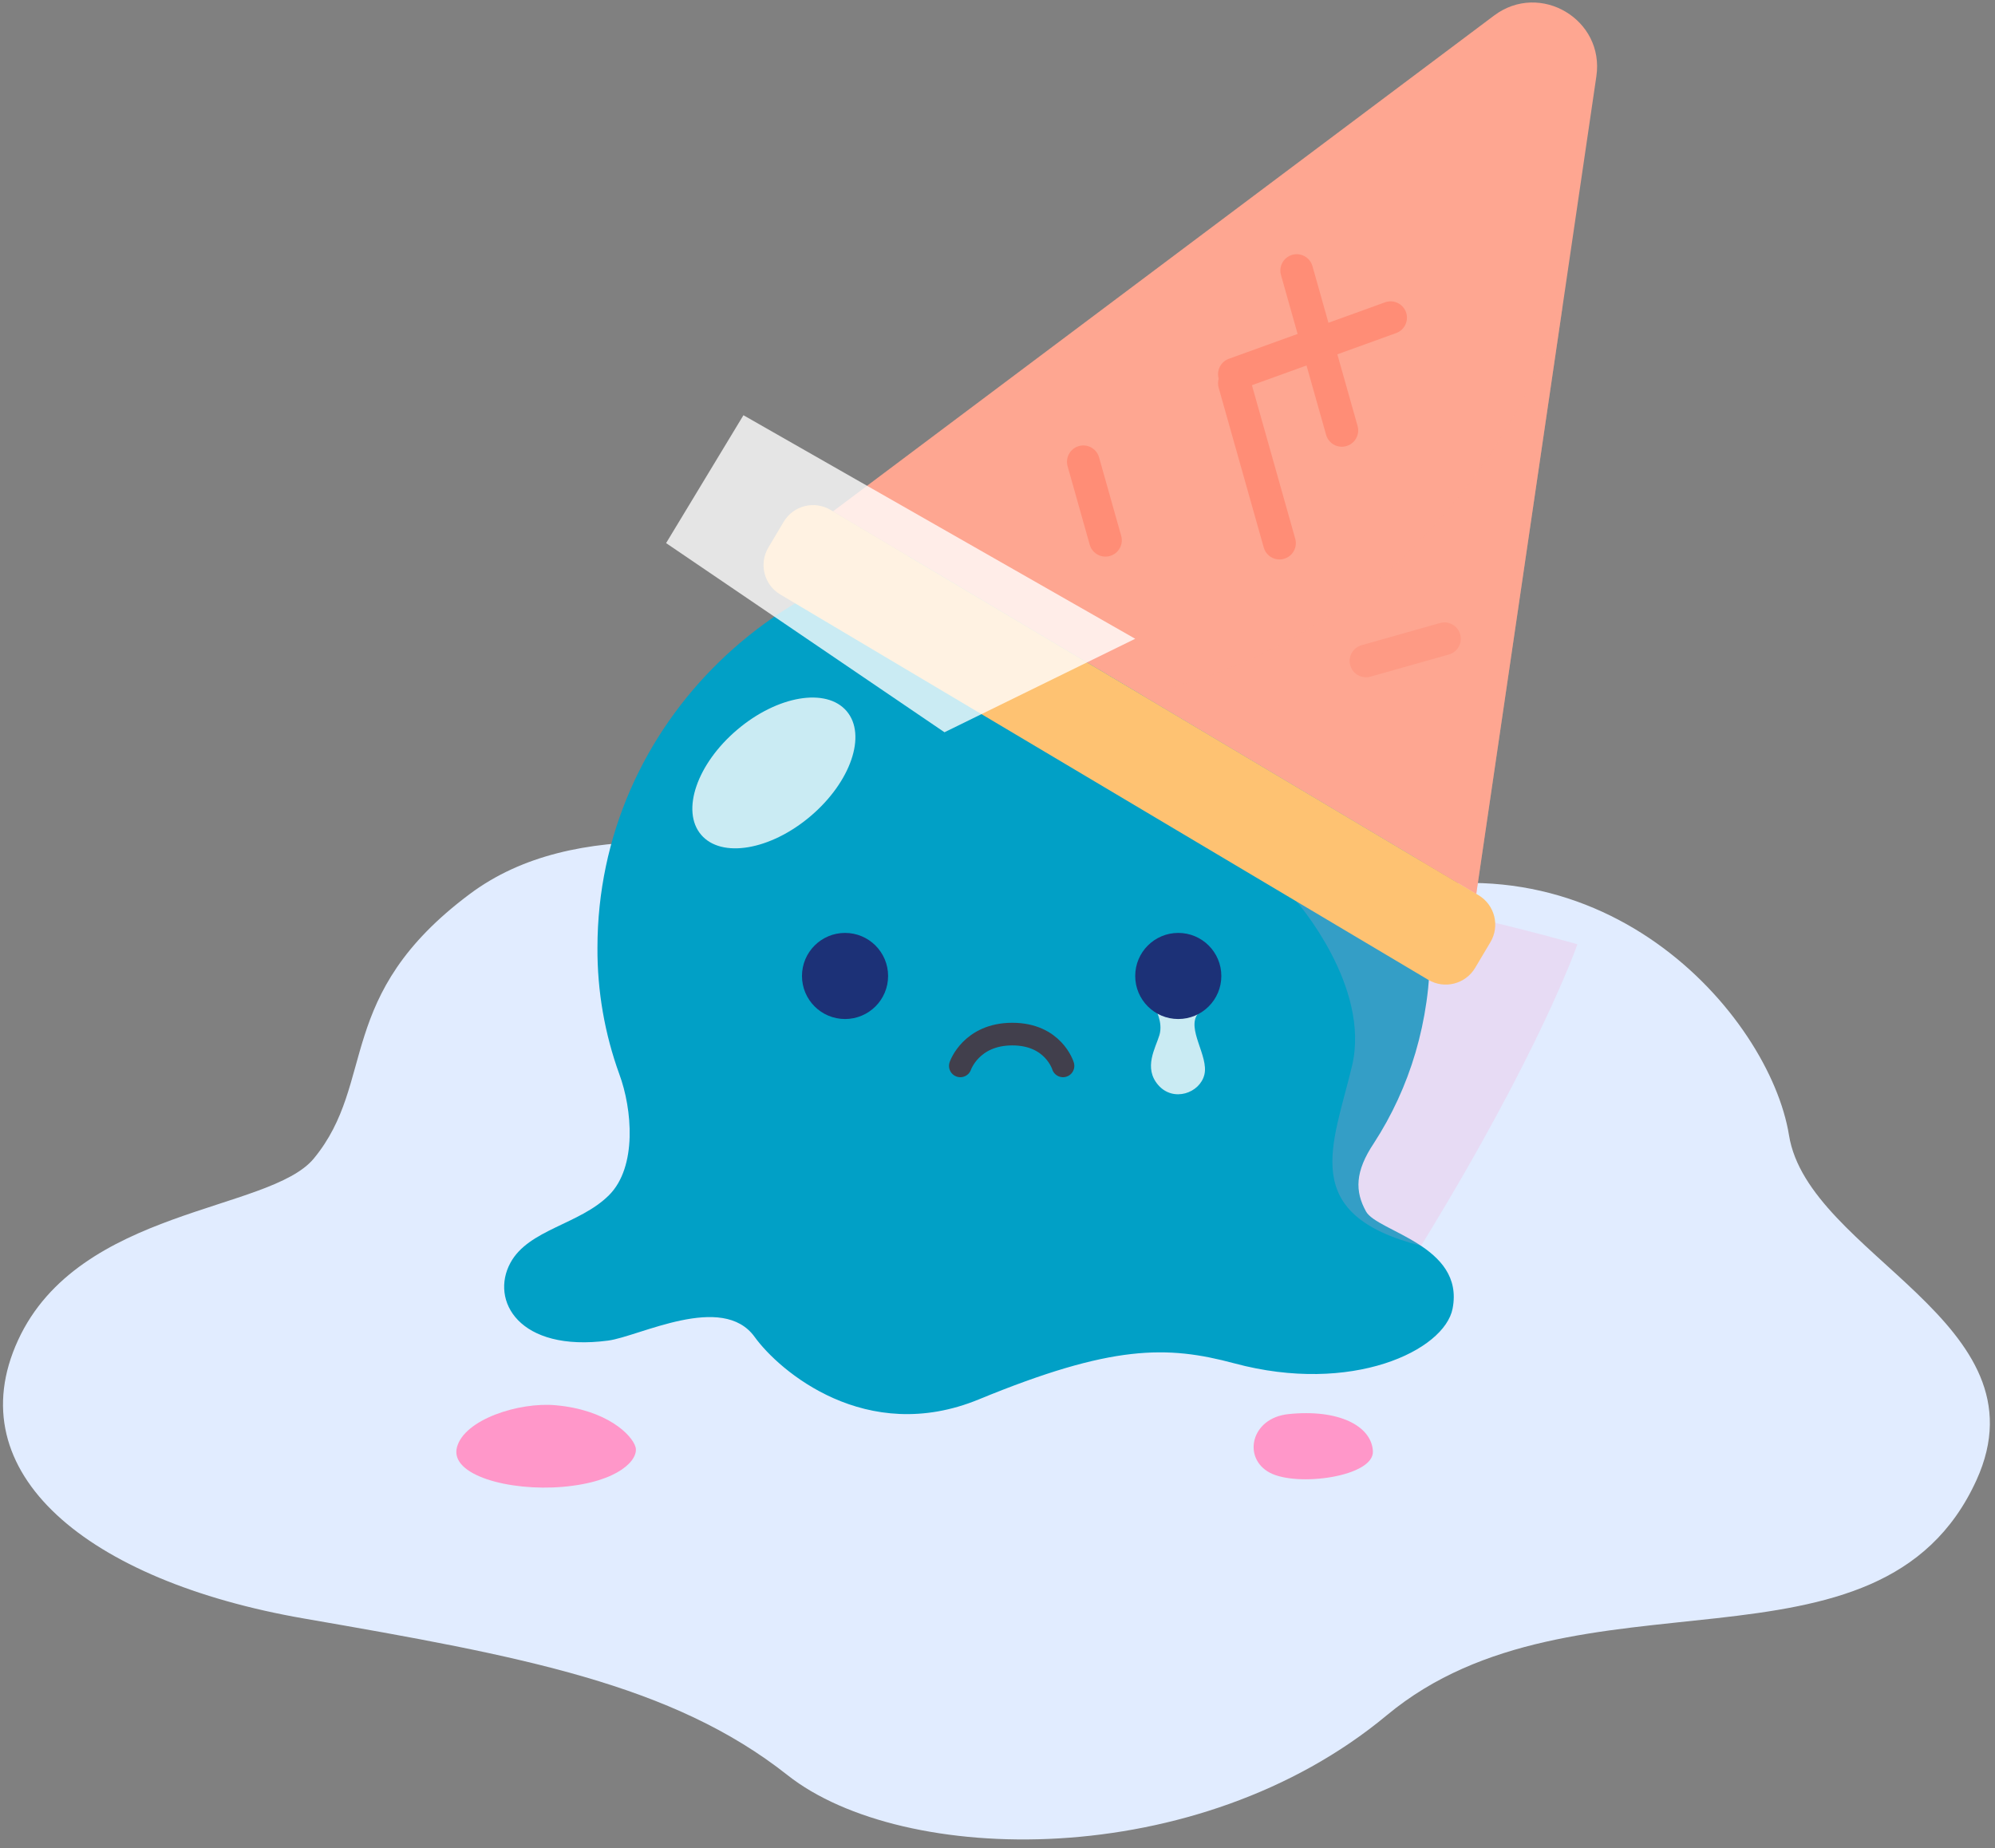 <svg width="177" height="164" viewBox="0 0 177 164" fill="none" xmlns="http://www.w3.org/2000/svg">
<rect x="0" y="0" width="177" height="164" fill="#808080" stroke="none"/>
<path d="M41.682 79.323C29.605 88.343 33.448 95.985 27.847 102.789C23.931 107.544 7.007 107.163 1.603 118.912C-3.802 130.66 7.692 140.269 26.99 143.614C46.288 146.959 59.663 149.436 69.87 157.507C80.077 165.579 106.228 166.172 123.044 152.19C139.861 138.207 166.781 150.181 175.361 131.321C181.725 117.318 160.439 111.365 158.723 100.729C157.007 90.094 141.902 72.684 119.951 80.146C98 87.608 60.121 65.546 41.682 79.323Z" fill="#E1ECFF"/>
<path d="M121.197 107.496C120.206 105.71 120.206 103.952 121.899 101.424C125.073 96.528 126.894 90.67 126.894 84.094C126.894 64.265 110.354 48.19 89.951 48.19C69.549 48.19 53.007 64.256 53.007 84.094C52.987 87.921 53.645 91.721 54.95 95.318C56.089 98.395 56.548 103.532 54.033 106.047C51.42 108.66 46.893 109.078 45.284 112.052C43.474 115.386 46.027 119.999 53.955 118.95C56.718 118.584 64.095 114.656 66.954 118.626C69.114 121.625 76.839 128.291 86.856 124.162C98.641 119.311 103.528 119.363 109.517 120.971C119.951 123.772 128.154 119.827 128.877 116.111C129.966 110.499 122.187 109.287 121.197 107.496Z" fill="#01A0C6"/>
<g style="mix-blend-mode:multiply" opacity="0.2">
<path d="M115.047 80.008C115.047 80.008 121.629 87.526 119.956 94.575C118.282 101.625 115.122 107.741 126.079 110.539C136.69 93.274 139.95 83.784 139.95 83.784C139.95 83.784 118.394 77.605 115.047 80.008Z" fill="#FF97C9"/>
</g>
<g style="mix-blend-mode:soft-light" opacity="0.79">
<path d="M71.914 72.418C75.481 69.391 76.915 65.22 75.118 63.102C73.32 60.984 68.972 61.721 65.405 64.749C61.838 67.776 60.404 71.946 62.201 74.064C63.998 76.182 68.347 75.445 71.914 72.418Z" fill="white"/>
</g>
<path d="M74.974 90.418C77.083 90.418 78.794 88.707 78.794 86.598C78.794 84.488 77.083 82.777 74.974 82.777C72.864 82.777 71.153 84.488 71.153 86.598C71.153 88.707 72.864 90.418 74.974 90.418Z" fill="#1C3177"/>
<g style="mix-blend-mode:soft-light" opacity="0.79">
<path d="M102.483 89.469C102.483 89.469 103.211 90.697 102.865 91.848C102.519 93 101.426 94.749 102.765 96.282C104.103 97.815 106.451 96.996 106.855 95.352C107.259 93.707 105.235 91.288 106.281 89.945C105.59 88.943 102.483 89.469 102.483 89.469Z" fill="white"/>
</g>
<path d="M104.538 90.418C106.648 90.418 108.359 88.707 108.359 86.598C108.359 84.488 106.648 82.777 104.538 82.777C102.429 82.777 100.718 84.488 100.718 86.598C100.718 88.707 102.429 90.418 104.538 90.418Z" fill="#1C3177"/>
<path d="M85.201 94.576C85.201 94.576 86.153 91.755 89.813 91.755C93.473 91.755 94.312 94.576 94.312 94.576" stroke="#413F4C" stroke-width="2.008" stroke-miterlimit="10" stroke-linecap="round"/>
<path d="M73.9 45.373L130.975 79.323L141.632 6.775C142.378 1.734 136.636 -1.678 132.559 1.379L73.9 45.373Z" fill="#FEA691"/>
<path d="M69.525 46.303L68.169 48.583C67.311 50.026 67.785 51.891 69.227 52.749L126.712 86.935C128.155 87.793 130.02 87.319 130.878 85.876L132.234 83.596C133.092 82.153 132.618 80.288 131.175 79.43L73.691 45.244C72.248 44.386 70.383 44.86 69.525 46.303Z" fill="#FEC272"/>
<g style="mix-blend-mode:soft-light" opacity="0.79">
<path d="M83.797 64.973L100.718 56.678L65.959 36.843L59.097 48.19L83.797 64.973Z" fill="white"/>
</g>
<g style="mix-blend-mode:multiply" opacity="0.36">
<path d="M138.627 27.24C138.627 27.24 130.711 55.176 101.278 61.659L130.975 79.323L138.627 27.24Z" fill="#FEA691"/>
</g>
<path d="M109.517 34.006L113.518 48.189" stroke="#FF8D76" stroke-width="2.901" stroke-miterlimit="10" stroke-linecap="round"/>
<path d="M115.047 24.005L119.05 38.188" stroke="#FF8D76" stroke-width="2.901" stroke-miterlimit="10" stroke-linecap="round"/>
<path d="M96.115 40.975L98.078 47.937" stroke="#FF8D76" stroke-width="2.901" stroke-miterlimit="10" stroke-linecap="round"/>
<g style="mix-blend-mode:multiply" opacity="0.48">
<path d="M121.194 58.644L128.154 56.678" stroke="#FF8D76" stroke-width="2.901" stroke-miterlimit="10" stroke-linecap="round"/>
</g>
<path d="M109.517 33.2L123.377 28.189" stroke="#FF8D76" stroke-width="2.901" stroke-miterlimit="10" stroke-linecap="round"/>
<path d="M49.305 124.687C46.047 124.39 41.187 125.943 40.54 128.422C39.892 130.901 45.185 132.332 49.912 131.928C54.942 131.499 56.696 129.473 56.383 128.391C56.071 127.309 53.833 125.095 49.305 124.687Z" fill="#FF97C9"/>
<path d="M114.297 125.475C110.974 125.825 110.218 129.375 112.657 130.672C115.096 131.968 121.92 131.015 121.806 128.766C121.692 126.517 118.758 125.004 114.297 125.475Z" fill="#FF97C9"/>
</svg>
